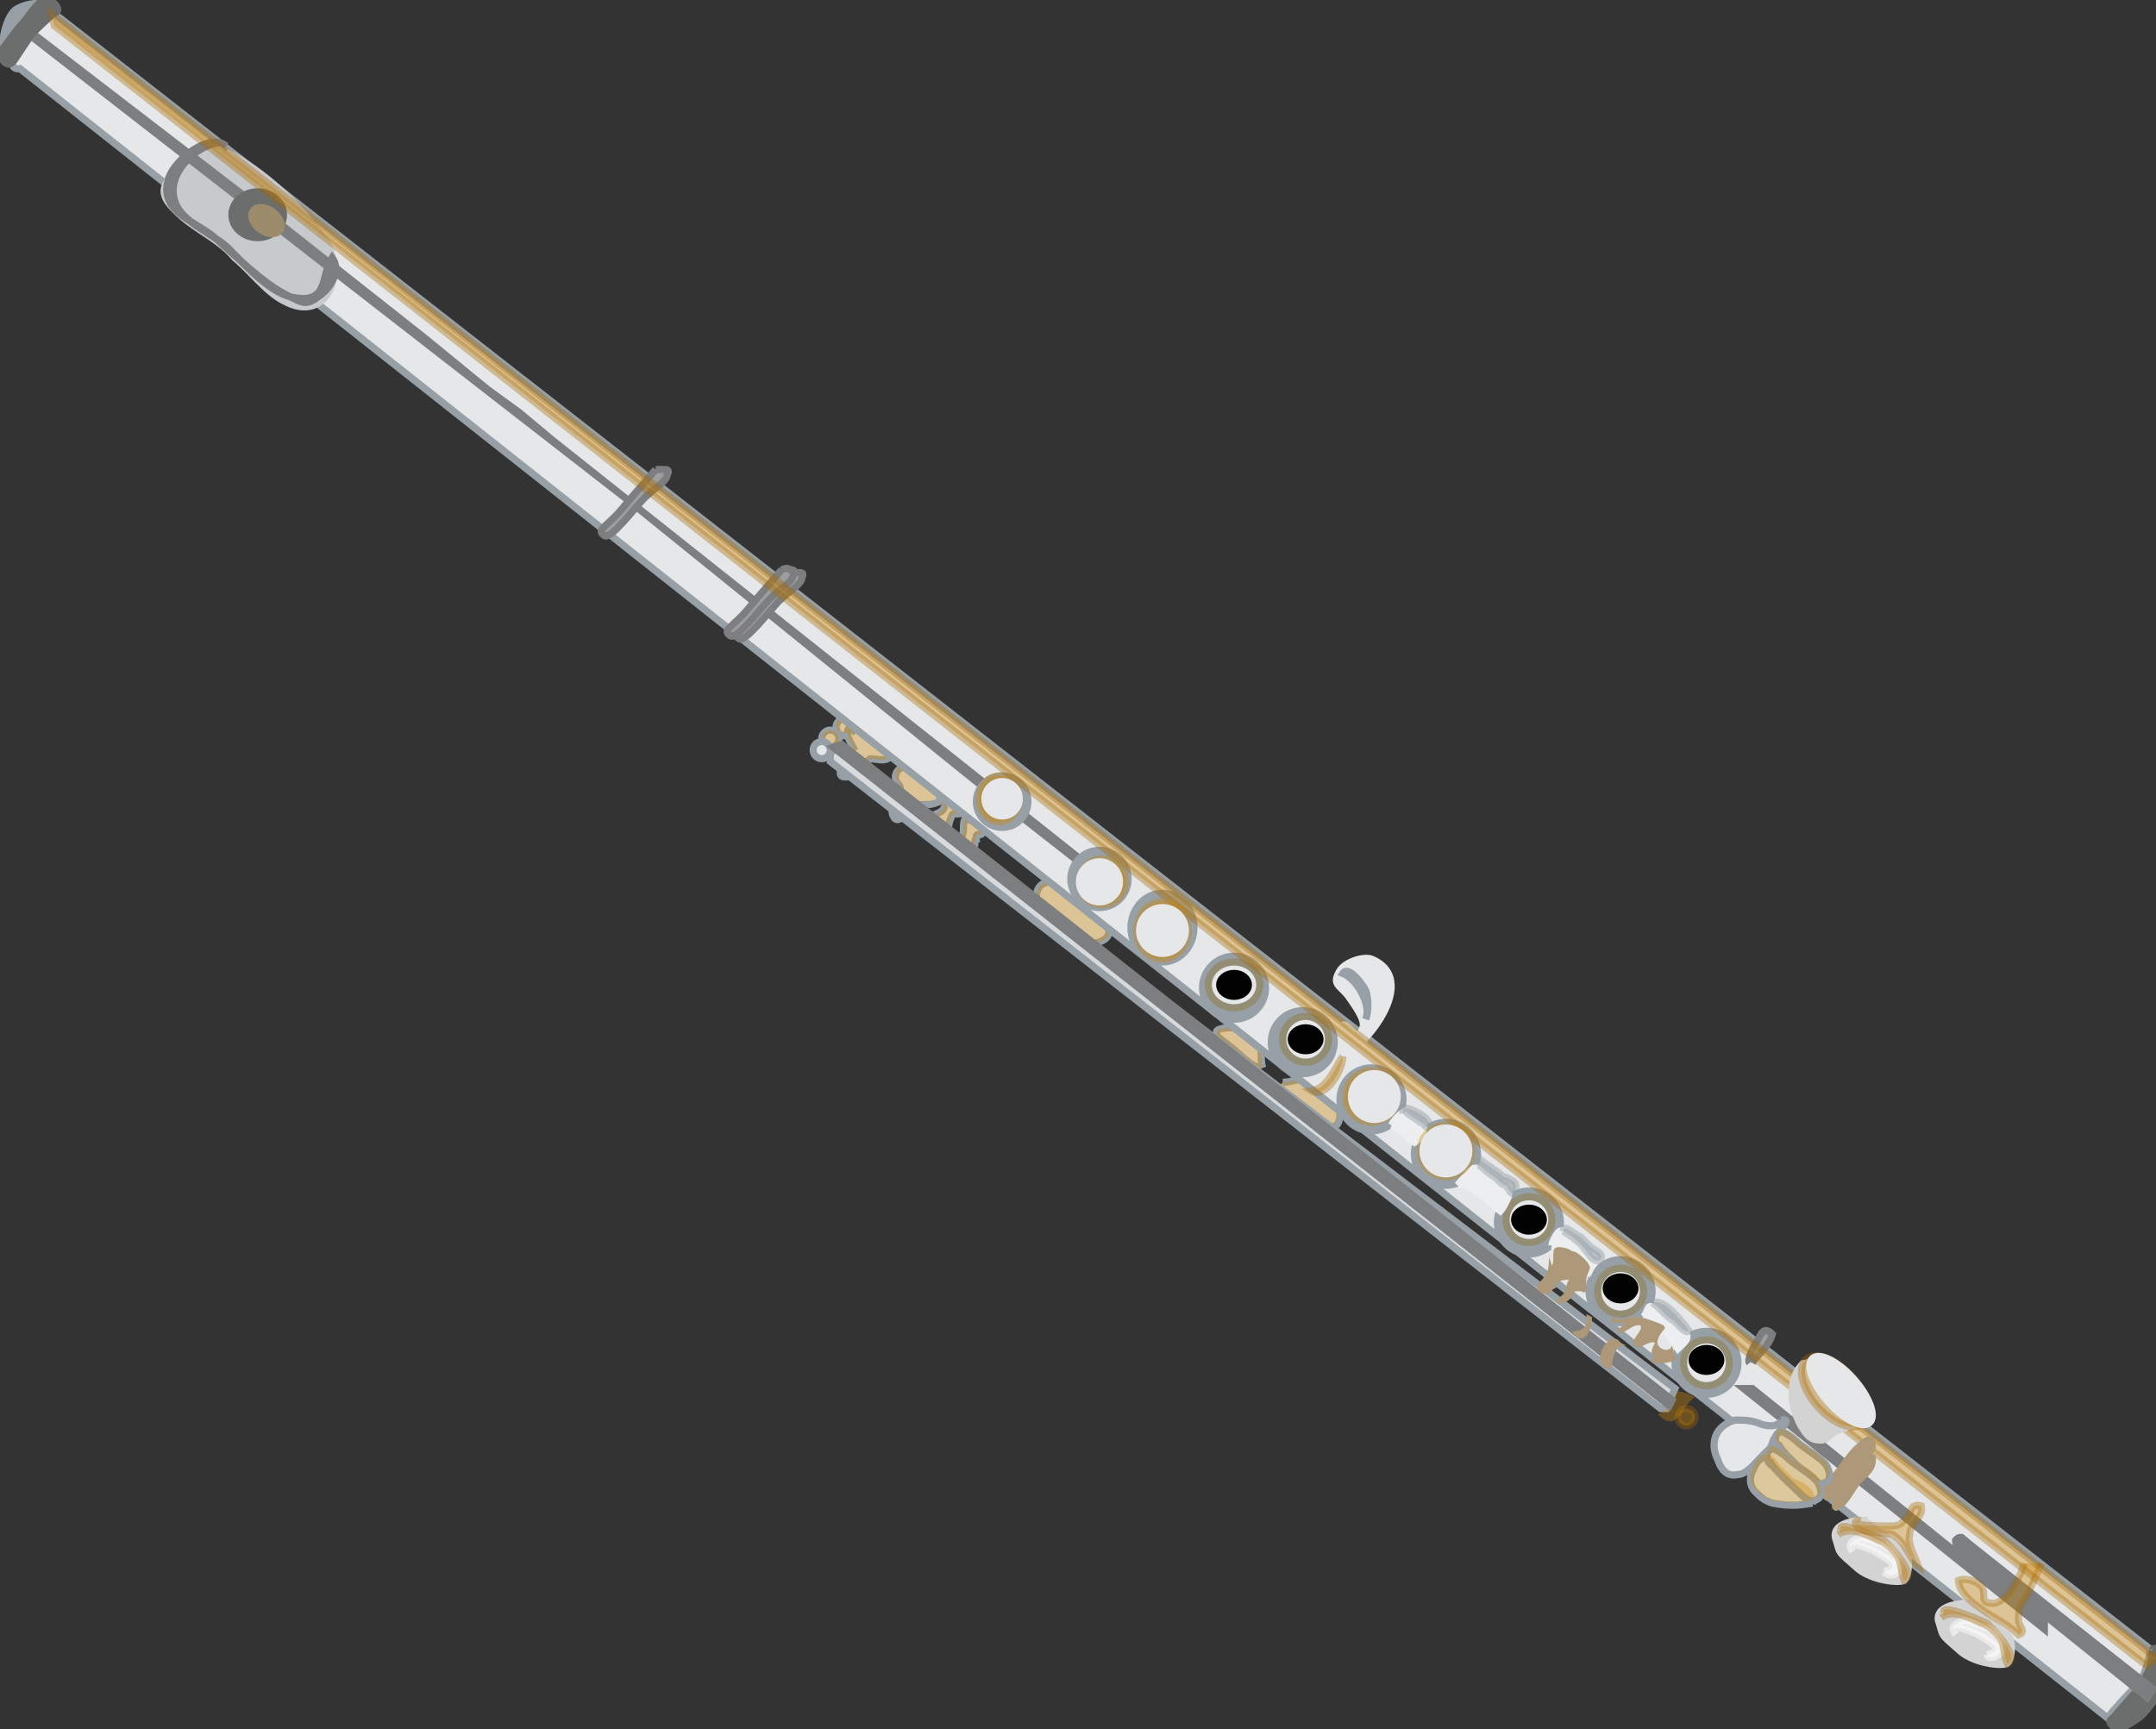 <svg xmlns="http://www.w3.org/2000/svg" version="1.0" viewBox="0 0 75.3 60.4"><rect x="0" y="0" width="75.3" height="60.4" fill="#333333" stroke="none"/><switch><g><circle cx="29" cy="25.8" r=".3" fill="#E6E7E8" stroke="#96A0A6" stroke-width=".25"/><circle cx="29.5" cy="25.4" r=".3" fill="#E6E7E8" stroke="#96A0A6" stroke-width=".25"/><path fill="#E6E7E8" stroke="#96A0A6" stroke-width=".25" d="M29.9 25.6c-.2-.2-.3-.2-.3 0s.1.3.2.5c-.3.1-.3.2-.4.6-.1.4-.1.5.4.4.4-.1.4-.5.6-.6.2 0 .8.2.7-.3-.5-.1-.7-.9-1.3-.7m1.8 1.3c-.2 0-.4.2-.3.5.1.1.2.2.1.3 0 .1-.2.1-.2.3 0 .1-.1.5 0 .6.1.3.4 0 .6-.2.2-.2.3-.2.6-.2.2 0 .6-.1.4-.4-.1-.2-.4-.4-.5-.5-.3-.2-.5-.5-.7-.4"/><path fill="#E6E7E8" stroke="#96A0A6" stroke-width=".25" d="M32.9 28.1c-.5-1.2 1.2-.4 1 .1-.1.2-.2.2-.3.2-.3.1-.3-.1-.4.2-.1.2 0 .4-.3.3-.1 0-.3-.3-.4-.4 0 0 .7-.2.4-.4m1.1 1.5c.1-.1 0-.3.1-.3v-.1c0-.1.2 0 .2-.1.1-.2-.4-.5-.6-.5-.1.2 0 .4-.1.6-.1.3-.2.2.1.5m2.5 1.6c0-.3.2-.5.5-.5s.5.2.7.4c.4.2 1.1.6 1.3 1.1.1.3 0 .5-.3.6-.3.1-.5 0-.7-.1-.4-.3-1.1-.8-1.3-1.3m7.7 5.8c-.1-.3 0-.7-.1-1-.1-.4-.6-.5-1-.4-.1 0-.4 0-.5.1-.1.2.3.4.4.5.3.2.7.7 1.1.8m.8.5c.5 0 .8-.3 1.3 0 .4.2.7.7.7 1.2-.1.7-.6.2-1 0s-.9-.5-1.1-1"/><circle cx="29" cy="25.8" r=".3" fill="#CC8506" opacity=".36"/><circle cx="29.5" cy="25.3" r=".3" fill="#CC8506" opacity=".36"/><path fill="#CC8506" d="M29.9 25.6c-.2-.2-.3-.2-.3 0s.1.3.2.5c-.3.1-.3.2-.4.6-.1.4-.1.5.4.4.4-.1.4-.5.6-.6.2 0 .8.2.7-.3-.5-.1-.7-.9-1.3-.7m1.8 1.2c-.2 0-.4.2-.3.5.1.1.2.2.1.3 0 .1-.2.1-.2.3 0 .1-.1.5 0 .6.1.3.4 0 .6-.2.1-.2.2-.2.5-.2.2 0 .6-.1.4-.4-.1-.2-.4-.4-.5-.5-.2-.2-.4-.4-.6-.4" opacity=".36"/><path fill="#CC8506" d="M32.9 28.1c-.5-1.2 1.2-.4 1 .1-.1.2-.2.2-.3.2-.3.1-.3-.1-.4.2-.1.2 0 .4-.3.3-.1 0-.3-.3-.4-.4 0 0 .7-.2.4-.4m1.1 1.5c.1-.1 0-.3.1-.3v-.1c0-.1.2 0 .2-.1.1-.2-.4-.5-.6-.5-.1.2 0 .4-.1.6-.1.3-.2.2.1.5m2.5 1.6c0-.3.2-.5.5-.5s.5.2.7.4c.4.2 1.1.6 1.3 1.1.1.3 0 .5-.3.6-.3.1-.5 0-.7-.1-.4-.3-1.1-.8-1.3-1.3m7.7 5.8c-.1-.3 0-.7-.1-1-.1-.4-.6-.5-1-.4-.1 0-.4 0-.5.1-.1.2.3.4.4.5.3.2.7.7 1.1.8m.8.5c.5 0 .8-.3 1.2 0 .4.2.7.7.7 1.2-.1.7-.6.2-1 0s-.9-.5-1.1-1" opacity=".36"/><path fill="#E6E7E8" stroke="#96A0A6" stroke-width=".25" d="M1.8.4l73.3 57.2s-.1 1-.6 1.4c-.4.4-.9 1-.9 1L.7 2.4s-.6.1 0-.8S1.8.4 1.8.4z"/><path fill="#C6CACC" stroke="#C6CACC" stroke-width=".25" d="M7.8 5.2c-.5-.6-1.2.4-1.6.7-.7.7-.6 1 .2 1.7.6.5 1.3.8 1.8 1.4.5.4 1.1 1.2 1.7 1.5 1.6.9 2.3-1.2 1.3-2.3-.9-1.2-2-2.2-3.3-2.9"/><path fill="#6C6D6D" stroke="#6C6D6D" stroke-width=".25" d="M75.2 57.6s.6-.3.6.4-.8 1.8-1.1 2c-.3.2-.7.5-.9.3-.2-.2-.1-.2 0-.3.1-.1.5-.6.8-.9.2-.3.5-.8.5-.9 0-.2.1-.7.1-.6"/><path fill="#7C7E7F" stroke="#7C7E7F" stroke-width=".25" d="M68.4 54l6.6 5.3.2-.3s-6.6-5.2-6.7-5.3c-.1 0-.1 0-.2.1 0 .2.1.2.1.2z"/><path fill="#D3D3D3" stroke="#D3D3D3" stroke-width=".25" d="M68.7 56s-1.1 0-1 .6c.2.6 0 .4.8 1.1.5.4 1.4.5 1.6.4.2-.2.2-.9 0-1-.2-.1-1.4-1.1-1.4-1.1z"/><path fill="#FFF" stroke="#FFF" stroke-width=".25" d="M69.4 57.8c.7-.2 0-.5-.3-.7-.2-.1-1.1-.5-.8 0-.2-.3 0-.4.3-.5.2 0 .5.2.7.2.3.1.5.3.6.6 0 .1.1.2 0 .3-.3.3-.5.2-.5.1" opacity=".51"/><path fill="#CC8506" stroke="#A56704" stroke-width=".25" d="M67.8 56.5c.4-.3 1 0 1.4.2.3.1.5.3.7.6.1.2.1.6.2.8.5-.2-.5-1.2-.7-1.4-.2-.1-1.6-.7-1.5-.4" opacity=".36"/><path fill="#7C7E7F" stroke="#7C7E7F" stroke-width=".25" d="M60.9 48.5l10.5 8.4v-.2l-10.2-8.2z"/><path fill="#96A0A6" d="M1.7.5C2.3-.2.8-.1.4.3c-.4.4-.7 1.8 0 2C.5 1.3 1.2 1 1.8.5"/><path fill="#7C7E7F" d="M.8 1.2l21.1 16.4 12 9.7 3.7 2.9.2-.3-18.4-14.6-1.2-1-1.1-.8-2.2-1.8-5.7-4.5L1 .9z"/><path fill="#7C7E7F" stroke="#7C7E7F" stroke-width=".25" d="M7.6 5c-.8.1-1.8 1.1-1.5 2 .2.8 1.5 1.2 2 1.8.5.5 1.4 1.5 2.2 1.6 1.2.2.9-.8 1.3-1.4.3.4 0 1-.4 1.3-.5.4-.6.3-1.2 0-.8-.4-1.7-1.3-2.5-2-.7-.6-2-.9-1.6-2.1.2-.6 1.4-1.6 2-1.1"/><ellipse cx="9" cy="7.5" fill="#6C6D6D" stroke="#6C6D6D" stroke-width=".25" rx=".9" ry=".8"/><ellipse cx="9.3" cy="7.7" fill="#9C8C6C" rx=".7" ry=".5" transform="rotate(36.85 9.297 7.71)"/><path fill="#9E9E9E" stroke="#7C7E7F" stroke-width=".25" d="M22.9 16.4s-.7.8-1.2 1.4c-.5.6-.9.7-.6.9.2.2 1.1-1 1.4-1.3.3-.3.8-.6.8-.8.1-.2 0-.2-.1-.2h-.3zm4.7 3.6s-.7.8-1.2 1.4c-.5.6-.9.7-.6.9.2.2 1.1-1 1.4-1.3.3-.3.8-.6.8-.8.1-.2 0-.2-.1-.2h-.3z"/><path fill="#9E9E9E" stroke="#7C7E7F" stroke-width=".25" d="M27.3 19.9s-.7.8-1.2 1.4c-.5.6-.9.7-.6.9.2.2 1.1-1 1.4-1.3.3-.3.8-.6.8-.8.1-.2 0-.2-.1-.2-.1-.1-.3 0-.3 0z"/><circle cx="35" cy="28" r=".9" fill="#96A0A6" stroke="#96A0A6" stroke-width=".25"/><ellipse cx="34.9" cy="27.9" fill="#CC8506" stroke="#CC8506" stroke-width=".25" opacity=".36" rx=".7" ry=".8"/><circle cx="38.4" cy="30.7" r="1" fill="#96A0A6" stroke="#96A0A6" stroke-width=".25"/><ellipse cx="40.6" cy="32.4" fill="#96A0A6" stroke="#96A0A6" stroke-width=".25" rx="1.1" ry="1.2"/><circle cx="43.1" cy="34.5" r="1.1" fill="#96A0A6" stroke="#96A0A6" stroke-width=".25"/><ellipse cx="43.1" cy="34.4" fill="#E6E7E8" stroke="#938D74" stroke-width=".25" rx=".9" ry=".8"/><ellipse cx="43.1" cy="34.4" fill="#020202" stroke="#020202" stroke-width=".25" rx=".5" ry=".4"/><circle cx="45.5" cy="36.4" r="1.1" fill="#96A0A6" stroke="#96A0A6" stroke-width=".25"/><circle cx="45.6" cy="36.3" r=".8" fill="#E6E7E8" stroke="#938D74" stroke-width=".25"/><ellipse cx="45.6" cy="36.3" fill="#020202" stroke="#020202" stroke-width=".25" rx=".5" ry=".4"/><circle cx="47.9" cy="38.4" r="1.1" fill="#96A0A6" stroke="#96A0A6" stroke-width=".25"/><circle cx="50.5" cy="40.3" r="1.1" fill="#96A0A6" stroke="#96A0A6" stroke-width=".25"/><circle cx="53.4" cy="42.7" r="1.1" fill="#96A0A6" stroke="#96A0A6" stroke-width=".25"/><circle cx="53.4" cy="42.6" r=".8" fill="#E6E7E8" stroke="#938D74" stroke-width=".25"/><ellipse cx="53.4" cy="42.6" fill="#020202" stroke="#020202" stroke-width=".25" rx=".5" ry=".4"/><circle cx="56.6" cy="45.1" r="1.1" fill="#96A0A6" stroke="#96A0A6" stroke-width=".25"/><circle cx="56.6" cy="45.1" r=".8" fill="#E6E7E8" stroke="#938D74" stroke-width=".25"/><ellipse cx="56.6" cy="45" fill="#020202" stroke="#020202" stroke-width=".25" rx=".5" ry=".4"/><circle cx="59.6" cy="47.6" r="1.1" fill="#96A0A6" stroke="#96A0A6" stroke-width=".25"/><circle cx="59.6" cy="47.6" r=".8" fill="#E6E7E8" stroke="#938D74" stroke-width=".25"/><ellipse cx="59.6" cy="47.5" fill="#020202" stroke="#020202" stroke-width=".25" rx=".5" ry=".4"/><path fill="#D3D3D3" stroke="#D3D3D3" stroke-width=".25" d="M65.1 53.1s-1.1 0-1 .6c.2.6 0 .4.8 1.1.5.4 1.4.5 1.6.4.2-.2.2-.9 0-1-.1-.1-1.4-1.1-1.4-1.1z"/><path fill="#FFF" stroke="#FFF" stroke-width=".25" d="M65.8 54.9c.7-.2 0-.5-.3-.7-.2-.1-1.1-.5-.8 0-.2-.3 0-.4.3-.5.2 0 .5.2.7.2.3.1.5.3.6.6 0 .1.1.2 0 .4-.2.2-.4.1-.5 0" opacity=".51"/><path fill="#CC8506" stroke="#A56704" stroke-width=".25" d="M64.2 53.6c.4-.3 1 0 1.4.2.3.1.5.3.7.6.1.2.1.6.2.8.5-.2-.5-1.2-.7-1.4-.2-.1-1.6-.7-1.5-.4" opacity=".36"/><circle cx="28.7" cy="26.2" r=".3" fill="#E6E7E8" stroke="#96A0A6" stroke-width=".25"/><circle cx="58.9" cy="49.5" r=".3" fill="#CC8506" stroke="#A56704" stroke-width=".25" opacity=".36"/><path fill="#D7DBDD" stroke="#96A0A6" stroke-width=".25" d="M29.3 26.1c-.3 0 29.2 22.4 29.2 22.4l-.3.7H58L29 26.6v-.3l.3-.2z"/><path fill="#CC8506" d="M58.5 48.7c0 .3-.3.6-.6.7.7.7.8-.3 1.3-.6-.2-.1-.4-.2-.6-.2" opacity=".36"/><path fill="#E6E7E8" stroke="#96A0A6" stroke-width=".25" d="M62.2 49.6c-.1.3-.6.2-.8.1-.3-.1-.5-.1-.8-.1-.7.2-.9.8-.6 1.4.1.3.3.6.7.5.3 0 .6-.4.8-.6l.3-.3c.1-.1.1-.3.2-.4 0-.1.7-.7.2-.6"/><path fill="#CC8506" stroke="#A56704" stroke-width=".25" d="M70.7 54.6c-.1.4-.6 1.4-1.1 1.4-.5 0-.2-.3-.4-.6-.2-.2-.6-.3-.8-.2 0 .4.5.8.8 1 .4.3.9.5 1.3.9.3-.1 0-.3 0-.5 0-.3 0-.5.2-.7.2-.4.4-.8.6-1.3m-6.5-1.4c.1.1 1 .1 1.2.1.4 0 .4-.1.6-.3.2-.2.1-.5.5-.4.1.4-.4.6-.4 1-.1.3.2.8.3 1.1-.3-.2-.4-.8-.9-1.1-.3-.1-1.2 0-1.3-.4 0-.1.1-.1.2-.1" opacity=".36"/><path fill="#9E9E9E" stroke="#7C7E7F" stroke-width=".25" d="M61.2 47.6c.2-.3.6-.6.7-1-.3-.3-.4 0-.5.2-.1.1-.4.7-.3.8"/><path fill="#7C7E7F" stroke="#7C7E7F" stroke-width=".25" d="M29.4 26l29 22.9-.1.2-29.2-23z"/><path fill="#E6E7E8" stroke="#E6E7E8" stroke-width=".25" d="M47.6 35.9c.1-.3-.3-.8-.5-1.1-.3-.4-.6-.4-.3-.9.2-.3.8-.5 1.1-.4 1.9.8-.7 3.6-1.1 3.3-.1-.1.5-.5.5-.6 0-.1-.3-.3-.4-.4.2-.1.5.7.7.1z"/><path fill="#96A0A6" stroke="#96A0A6" stroke-width=".25" d="M47.7 35.6c.2-.5-.3-1.4-.8-1.6.2-.3.7.4.8.6.1.3.1.7 0 1"/><path fill="#CC8506" stroke="#A56704" stroke-width=".25" d="M46.9 36.9c-.3.4-.5 1.1-1.1 1.2.5.3 1.1-.7 1.1-1.2" opacity=".36"/><path fill="#EDEEEF" stroke="#EDEEEF" stroke-width=".25" d="M48.6 39.3c.3.1.5.4.8.6.2-.1.4-.5.3-.6 0 0-.3-.1-.3-.2l-.3-.3c-.2.1-.4.3-.5.5m2.5 2.1s-.1 0 0 0c.5.1.9.6 1.3.9.1-.1.3-.5.3-.6 0-.2-.5-.4-.6-.5-.2-.1-.4-.5-.6-.4-.1 0-.5.5-.6.6m3.3 2.1c.5.1.9.5 1.3.9.1-.2.2-.3.3-.4-.4-.2-.6-.4-.9-.7-.1-.1-.2-.4-.4-.3-.1 0-.3.4-.3.5m3.2 2.5c.1.2.5.3.7.4.2.2.3.4.5.7.1-.1.4-.3.3-.5 0-.1-.2-.1-.3-.1l-.3-.3-.5-.5c-.3-.2-.2.1-.4.3"/><path fill="#96A0A6" stroke="#96A0A6" stroke-width=".25" d="M49.1 38.8c0 .1.4.3.5.4.1 0 .2.2.3.2.2 0 .1-.1 0-.2-.1-.2-.3-.3-.5-.4 0 0-.2-.1-.3-.1-.1 0-.1.1-.1.2m2.6 1.8c.1 0 .2.1.3.2.1.1.3.2.4.3.1.1.2.2.3.2.1.1.1.3.3.3 0-.1.1-.3 0-.4-.1-.1-.3-.2-.4-.2-.1-.1-.2-.2-.4-.3-.1-.1-.3-.2-.4-.3-.1.1-.1.2-.1.2m3 2.3c.3.2.6.4.8.7.1.1.2.3.3.3.1.1.3 0 .2-.2-.1-.1-.3-.2-.4-.3l-.3-.3c-.1 0-.6-.5-.6-.2m3.1 2.5c.3-.1.6.2.7.3.2.2.4.4.6.7-.2.1-.5-.4-.6-.4-.3-.2-.5-.5-.7-.6" opacity=".47"/><path fill="#6C6D6D" stroke="#6C6D6D" stroke-width=".25" d="M.1 1.7s-.2.1 0 .4c.2.3.4 0 .4 0l.6-.9c.2-.2.7-.7.9-.8.1-.1-.2-.5-.5-.4C1.3.1.9.7.8.8c-.2.2-.7.9-.7.9z"/><path fill="#CC8506" stroke="#A56704" stroke-width=".25" d="M75 58.2L1.9.9 1.8.5l73.5 57.4z" opacity=".36"/><circle cx="35" cy="27.9" r=".6" fill="#E6E7E8" stroke="#E6E7E8" stroke-width=".25"/><ellipse cx="40.6" cy="32.5" fill="#CC8506" stroke="#CC8506" stroke-width=".25" opacity=".36" rx=".9" ry="1"/><circle cx="38.5" cy="30.8" r=".8" fill="#CC8506" stroke="#CC8506" stroke-width=".25" opacity=".36"/><circle cx="38.4" cy="30.8" r=".7" fill="#E6E7E8" stroke="#E6E7E8" stroke-width=".25"/><circle cx="40.6" cy="32.5" r=".8" fill="#E6E7E8" stroke="#E6E7E8" stroke-width=".25"/><circle cx="47.9" cy="38.3" r=".9" fill="#CC8506" stroke="#CC8506" stroke-width=".25" opacity=".36"/><circle cx="48" cy="38.3" r=".8" fill="#E6E7E8" stroke="#E6E7E8" stroke-width=".25"/><circle cx="50.5" cy="40.2" r=".9" fill="#CC8506" stroke="#CC8506" stroke-width=".25" opacity=".36"/><circle cx="50.5" cy="40.2" r=".8" fill="#E6E7E8" stroke="#E6E7E8" stroke-width=".25"/><path fill="#D3D3D3" stroke="#D3D3D3" stroke-width=".25" d="M63 47.6c-.4.4-.4.8-.4 1.1 0 .4.1.7.3 1.1.2.3.3.5.7.5.2 0 .3-.2.5-.3.2-.1.6-.2.7-.3-1.1-.2-1.6-1.4-1.8-2.2"/><ellipse cx="64.1" cy="48.6" fill="#CC8506" stroke="#A56704" stroke-width=".25" opacity=".36" rx=".8" ry="1.5" transform="rotate(-41.49 64.088 48.63)"/><ellipse cx="64.3" cy="48.6" fill="#E6E7E8" stroke="#E6E7E8" stroke-width=".25" rx=".6" ry="1.5" transform="rotate(-41.526 64.26 48.586)"/><path fill="#AD9979" d="M64.2 52.7c.3 0 .6-.7.8-.9.3-.3.6-.5.5-1-.4-.1-1.7 1.5-1.5 1.9.1.1.2.1.2 0"/><path fill="#AD9979" d="M63.8 51.7c-.3.3-.2 1 .3.6.1-.1.3-.5.4-.7.2-.2.4-.3.6-.5.1-.1.5-.4.4-.7-.1-.4-.4-.2-.6 0-.4.3-.7.9-1.1 1.3m-7-4.7c-.4-.1-.5.5-.5.8-.9 0-.1-1.5.3-.9m-1.2-1c.1.4-.1.6-.5.6.4.6.7 0 .7-.5m-1.5-2.1c0 .2 0 .4-.1.6-.1.2-.4.4-.3.5 0 .1.2.2.3.2.2 0 .1-.1.3-.2.1 0 0-.1.1-.2s.3-.1.4-.1c-.1.1-.1.4-.2.5-.1.1-.5.4 0 .3.1 0 .2-.1.3-.2 0-.1.1-.1.1-.2h.2c.1 0 .1.1.2 0v-.4c0-.2.2-.4.1-.5 0-.1-.4-.5-.6-.5-.1-.1-.5-.2-.6-.1-.1.1 0 .5-.1.6m4.2 2.8c-.1.3-.6.1-.5-.2.1-.4.5-.4 0-.6-.3-.1-.5-.2-.8-.2-.3 0-.5.2-.8 0-.1.3.3.2.5.2-.1.1-.3.2-.3.3.2.2.5-.3.8-.2.1.2-.4.5-.2.7.1.2.5-.2.7-.1-.1.2-.2.4 0 .5-.4.3.2.2.4.2.5-.1.3-.1.2-.6"/><path fill="#E6E7E8" stroke="#96A0A6" stroke-width=".25" d="M63.3 52.5c-.5.1-.9.1-1.4 0-.3-.1-.4-.2-.6-.4-.2-.2-.2-.5-.1-.7.1-.2.2-.5.5-.5s.4.4.6.5l.3.3c.1.1.2.1.4.2.1.1.5.3.3.6m-1.2-2.1c.1.3.7.8 1 1.1.2.2.4.4.6.3.3-.1.2-.4.1-.6-.2-.3-.8-.6-1.1-.9-.1-.1-.4-.3-.5-.3-.3.1-.2.5 0 .6"/><path fill="#E6E7E8" stroke="#96A0A6" stroke-width=".25" d="M61.8 51c.1.3.7.8 1 1.1.2.2.4.4.6.3.3-.1.2-.4.1-.6-.2-.3-.8-.6-1.1-.9-.1-.1-.4-.3-.5-.3-.3.1-.2.5 0 .6"/><path fill="#CC8506" d="M63.3 52.4c-.5.1-.9.1-1.4 0-.3-.1-.4-.2-.6-.4-.2-.2-.2-.5-.1-.7.1-.2.2-.5.5-.5s.4.4.6.5l.3.3c.1.1.2.1.4.2.1.1.5.3.3.6m-1.2-2.1c.1.3.7.8 1 1.1.2.2.4.4.6.3.3-.1.2-.4.1-.6-.2-.3-.8-.6-1.1-.9-.1-.1-.4-.3-.5-.3-.3.1-.2.5 0 .6" opacity=".33"/><path fill="#CC8506" d="M61.8 50.9c.1.3.7.8 1 1.1.2.2.4.4.6.3.3-.1.2-.4.1-.6-.2-.3-.8-.6-1.1-.9-.1-.1-.4-.3-.5-.3-.3.1-.2.5 0 .6" opacity=".33"/></g></switch></svg>
